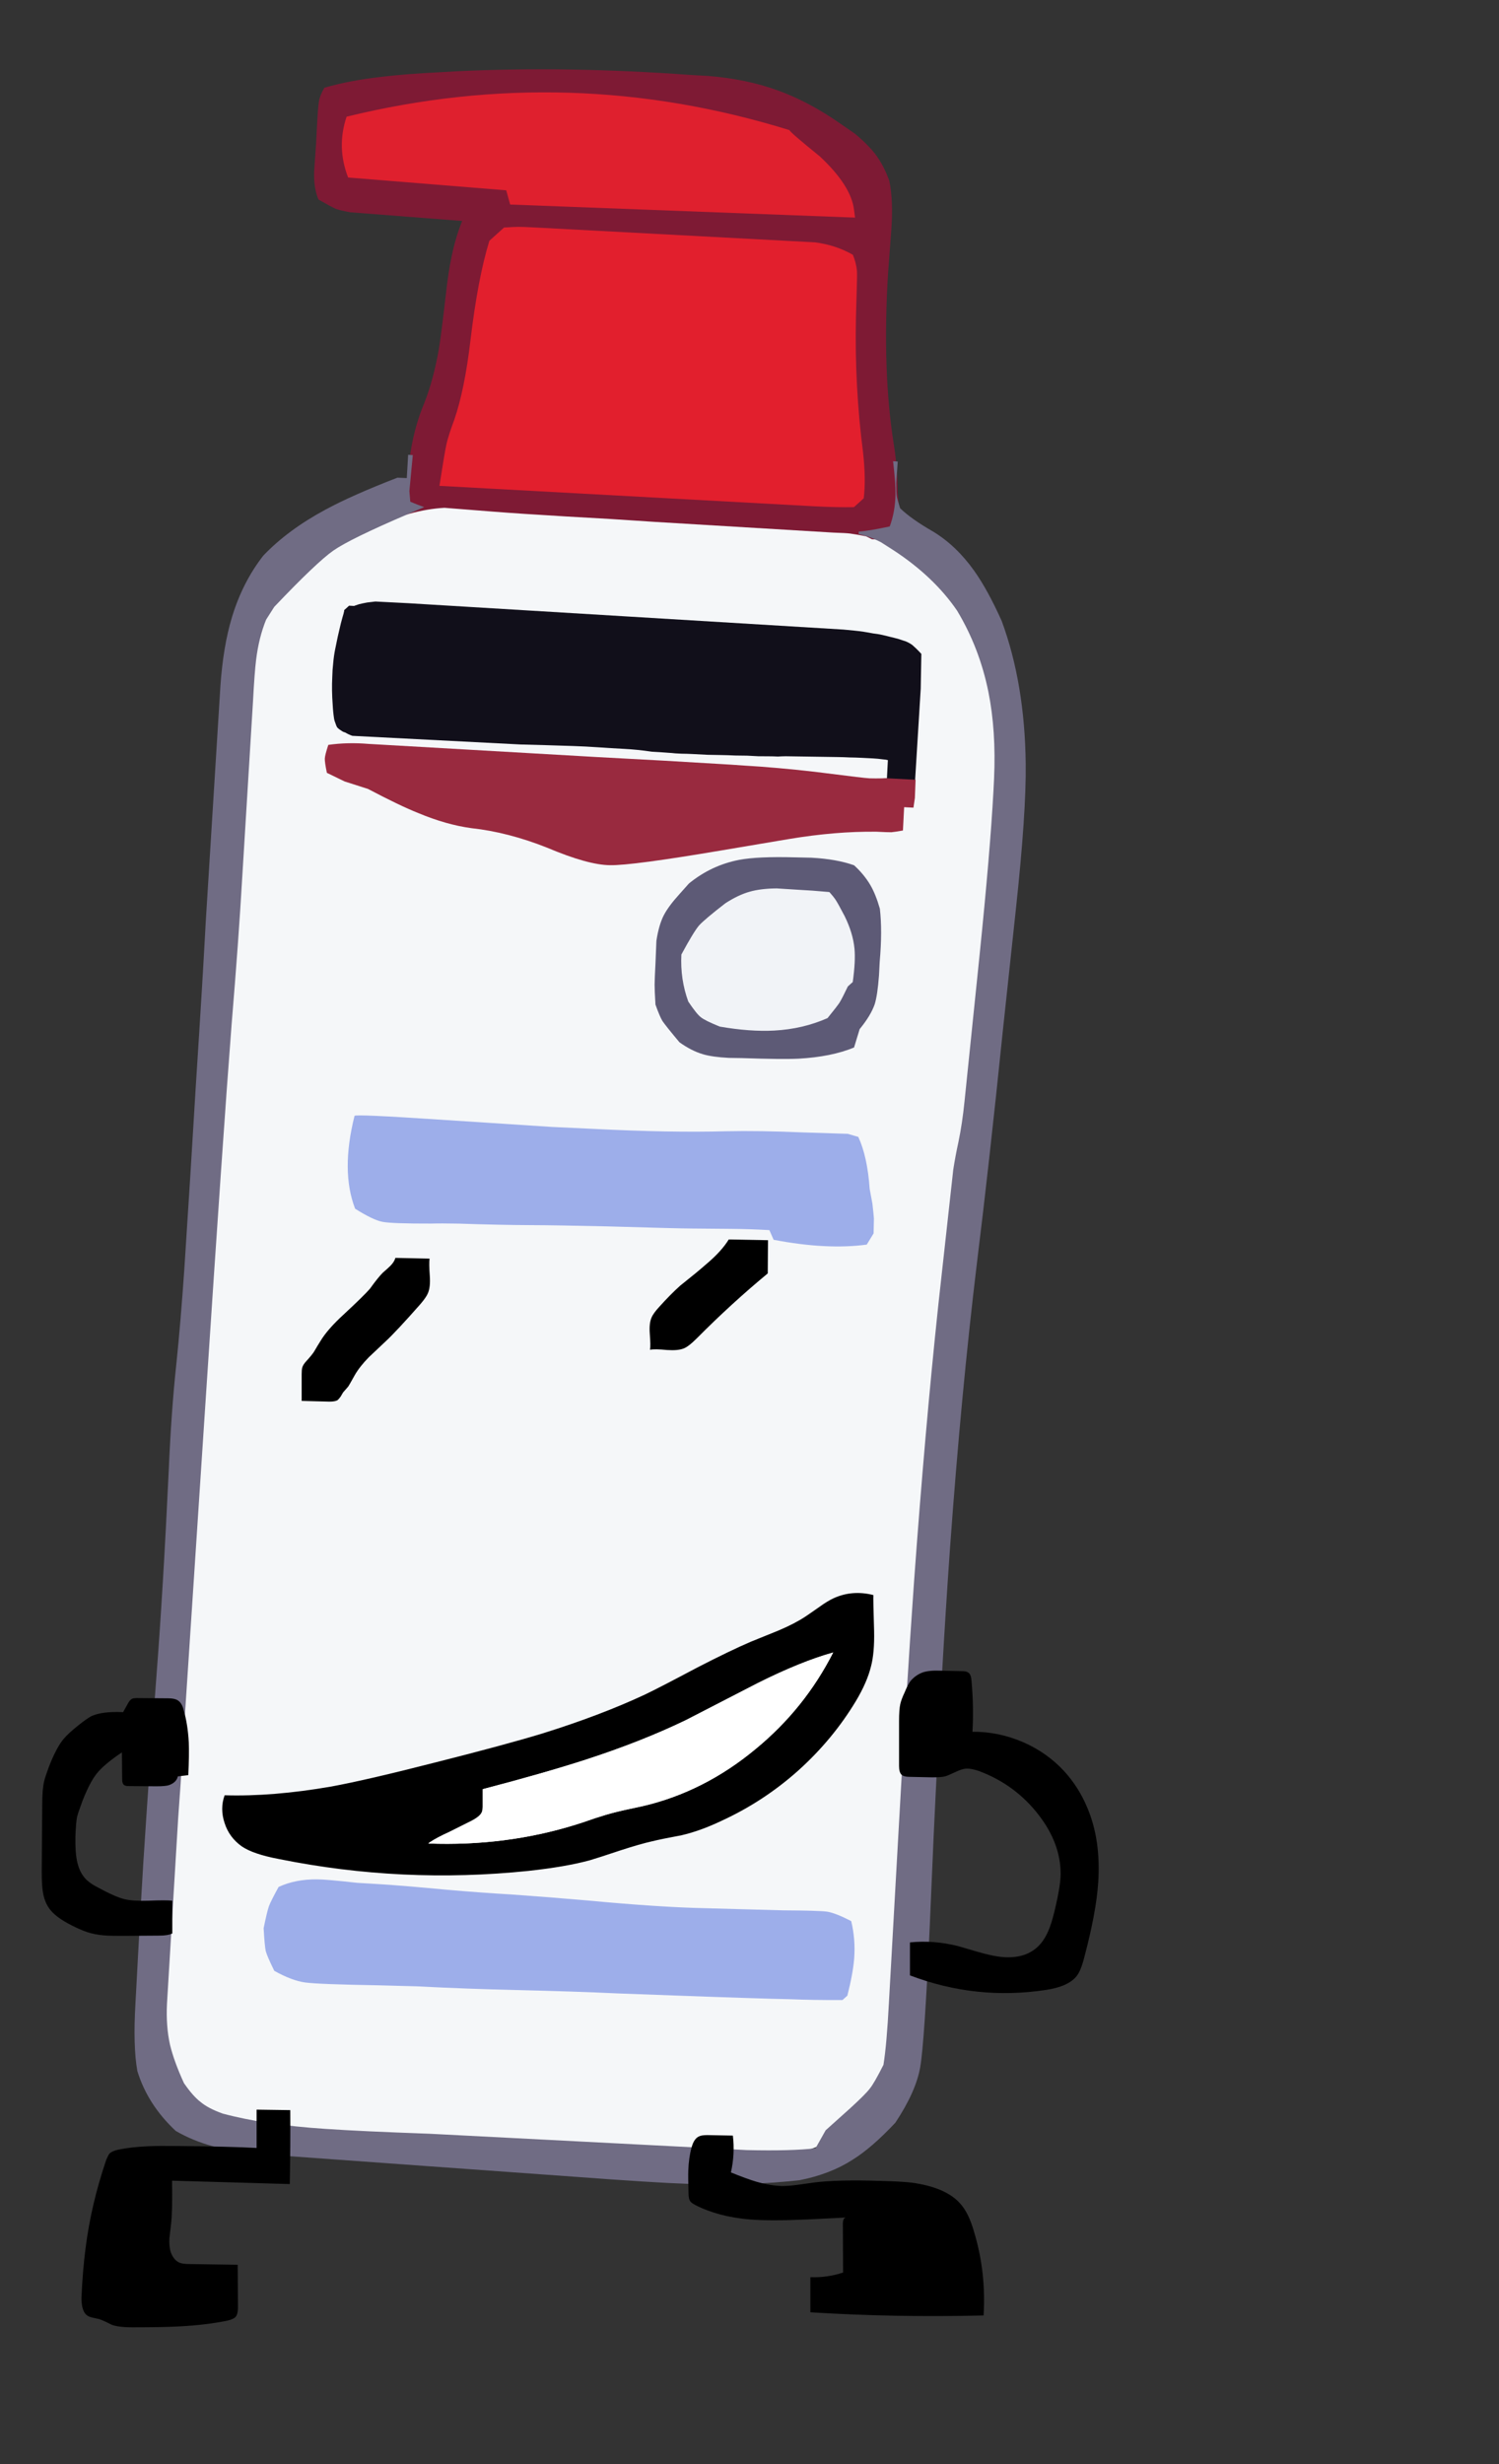 
<svg viewBox="0 0 112 184" height="184px" width="112px" y="0px" x="0px" preserveAspectRatio="none" xmlns:xlink="http://www.w3.org/1999/xlink" version="1.1" xmlns="http://www.w3.org/2000/svg">
<rect x="0" y="0" width="112" height="184" fill="#333333" stroke="none"/>
<defs></defs>

<g id="fun_scrollers">
<g transform="matrix( 0.362, 0, 0, 0.362, -594.2,0.1)" id="svg">
<g transform="matrix( 1, 0, 0, 1, 1643.1,6.5)" id="Layer_1">
<g transform="matrix( 0.998, 0.069, -0.069, 0.998, 48.1,-6.35)" id="Layer_1">
<g transform="matrix( 0.962, -0.017, 0.017, 0.962, -399.45,-223.15)">
<g>
<g>
<path d="M 464.9 344.1
Q 460.35 344 458.55 344.15 455.35 344.45 452.45 345.7
L 449.85 347.25
Q 441.4 351.75 437.55 354.2 431.05 358.45 426.85 363.25 423.3 368.65 421.7 373.9 420.1 379.05 420 385.5
L 419.95 422.55
Q 419.85 441.1 419.5 453.4 418.75 480.7 417.95 535.4
L 417.7 553.85
Q 416.8 614.55 416.65 644.85
L 416.6 665.95
Q 416.55 670.75 416.85 676.25 418.9 684.65 424.85 690.25 431.65 693.35 437.55 693.9 443.45 694.4 472 694.45
L 543.15 694.5
Q 549.6 694.15 552.05 693.75 557.1 692.85 560.15 690.5
L 568.8 680.2
Q 571.35 676.5 572.3 672.05 573.05 668.6 573.1 663.05
L 573.15 629.3
Q 573.25 593.7 573.65 571.15 574.25 539.3 575.7 513
L 575.85 510.5
Q 576.65 495.25 577.15 487.95
L 577.85 478.25
Q 578.85 471.55 579.05 469.4
L 580.6 439.25
Q 581.9 414.85 581.95 402.65
L 582 399.75
Q 582 387.15 579.2 376.5 574.7 361.1 564.15 352.95 557.85 348.35 552.35 346.5 546.75 344.55 539 344.45
L 490.85 344.3
Q 479.7 344.3 474.15 344.2
L 464.9 344.1 Z" stroke="none" fill="#F5F7F9"></path>
</g>
</g>
</g>

<g transform="matrix( 0.962, 0, 0, 0.962, 3.4,8.55)">
<g>
<g>
<path d="M 138.9 39.5
L 138.95 30.5
Q 139 24 137.8 19.75 136.45 16.65 134.5 14.35 132.7 12.3 129.7 10.15
L 126.4 8.2
Q 119.4 4 112.55 2.05 105.75 0.1 97.5 0
L 93.6 0.05
Q 67.45 -0.05 43.8 2.7
L 40.25 3.15
Q 32.35 4.1 27.75 5 20.85 6.25 15.55 8.2 14.7 9.95 14.6 11.1 14.45 12.25 14.55 17.4
L 14.6 20.2
Q 14.6 22.25 14.6 26.35 14.75 29.9 15.95 32.2 18.95 33.65 19.85 33.95 20.75 34.2 22.9 34.45
L 47 34.65
Q 45.8 38.35 45.25 42.55 44.8 45.65 44.6 50.55 44.2 59.35 43.9 62.45 43.2 69.05 41.6 74.1 39.6 79.95 39.25 86.65 39.3 87.9 39.2 89.05 39.15 90.05 39.1 90.95
L 39.2 98.35
Q 39.7 98.15 40.15 98 43.85 96.7 47.45 96.25
L 58.15 96.35
Q 63.3 96.4 73.6 96.3 83.1 96.15 92.6 96.15
L 131 95.8
Q 133.75 95.7 134.6 95.75 135.5 95.8 138.05 96.1 138.7 96.35 139.4 96.65
L 145.85 96.55 145.8 91.85
Q 145.4 91.45 144.95 90.95
L 144.2 86.4
Q 143.8 80.95 142.7 76.25 139.05 60.45 138.9 39.5 Z" stroke="none" fill="#7E1A34"></path>
</g>
</g>
</g>

<g transform="matrix( 0.962, 0, 0, 0.962, 3.4,8.55)">
<g>
<g>
<path d="M 175.6 142.35
Q 174.2 125.2 168.35 112.2 164.9 105.75 161.7 101.85 157.5 96.75 152.35 94.1 147.5 91.75 144.95 89.6 144.2 87.7 144.05 87.05 143.9 86.4 143.75 84.3
L 143.75 79.65 142.75 79.65
Q 143.65 84.45 143.75 86.7 143.95 90.4 143 93.65 138.446 94.951 136.45 95.2
L 136.45 95.75
Q 138.878 96.077 141.35 97.15
L 144.1 98.65
Q 153.15 103.7 158.65 110.65 164 118.3 166.55 127.55 168.8 135.75 169.05 146.05
L 169.1 148.7
Q 169.3 161.5 168.55 184.25
L 167.5 215.45
Q 167.35 220.25 166.8 224.25 166.35 227.3 166.1 230.25
L 164.9 259.5
Q 163.9 286.55 163.8 319 163.75 342.7 164.25 378.45
L 164.65 409.4
Q 164.8 418.3 164.4 422.7 162.7 426.75 161.85 427.95 161.05 429.2 157.95 432.45
L 153 437.55 151.1 441.55
Q 146.05 442.5 136.4 442.95
L 68.3 444.15
Q 53.45 444.65 45.95 444.65 32.95 444.7 23.75 442.9 20.55 442 18.85 440.75 17.15 439.65 15 436.95 12.55 432.45 11.45 428.95 10.3 425.05 10.2 420.3
L 9.85 380.45
Q 9.9 372 9.8 367.8
L 9.55 291.8
Q 9.35 232.55 9.55 209.85 9.8 191.65 9.65 178.55
L 9.35 140.5
Q 9.25 134.15 9.4 131.55 9.65 126.75 10.95 122.8
L 12.5 119.95
Q 20.9 109.8 24.3 107.05 27.7 104.3 39.7 98.15
L 43.1 96.4
Q 41.8 96.05 40.05 95.45
L 39.7 93.2
Q 39.7 93.1 39.9 85.45
L 38.9 85.45 38.95 90.45 36.95 90.5
Q 27.55 94.9 22.1 98.35 14.3 103.25 9.4 109.15 5.35 115.15 3.6 122.8 2.15 129.15 2.15 137.65
L 2.5 188.55
Q 2.7 200.35 2.8 223.7
L 2.95 242.7
Q 3.05 259.95 3.05 262.9 3.05 274.35 2.75 283.1 2.35 293.3 2.7 306.6 3.25 331.45 3.1 350.5 2.9 381.45 3.15 400.5
L 3.45 420.7
Q 3.55 429.85 4.85 435.05 7.55 442.1 13.95 447.3 17.7 449.15 22.2 450.05 25.75 450.75 30.8 451
L 99.7 451.2
Q 117.1 451.3 124 451.05 137.65 450.55 148.2 448.6 154.65 446.85 159.2 443.45 163.15 440.6 167.8 434.9 171.75 427.95 172.3 422.65 172.85 417.25 172.25 392.25
L 171.75 372.8
Q 170.95 336.8 171 311.25 171.1 277.95 172.55 249.75 173.7 228.55 174.65 199.9
L 175.65 173.55
Q 176.45 152.8 175.6 142.35 Z" stroke="none" fill="#706C84"></path>
</g>
</g>
</g>

<g transform="matrix( 0.962, -0.017, 0.017, 0.962, -399.45,-223.15)">
<g>
<g>
<path d="M 442.9 366.8
Q 442.1 367.1 441.35 367.45 440.6 367.85 439.85 368.25 439.5 369.65 439.2 371.1 438.65 373.95 438.25 376.8 438.05 378.2 438 379.65 437.9 381.15 437.95 382.65 437.95 384.1 438.05 385.6 438.15 387.1 438.35 388.65 438.5 390.15 438.8 391.6 438.9 392.05 439.1 392.45 439.2 392.7 439.35 393.05 439.45 393.2 439.55 393.4 439.6 393.45 439.65 393.5 439.75 393.6 439.9 393.7 440.05 393.8 440.2 393.9 440.45 394.05 440.7 394.2 440.95 394.35 441.3 394.4 442.05 394.8 442.9 395.05
L 479 395.05
Q 484.6 394.9 490.25 394.8 493 394.75 495.75 394.8 498.45 394.85 501.15 394.85 504.1 394.85 507.2 395.15 508.95 395.15 510.7 395.2 511.45 395.2 512.25 395.25 512.9 395.25 513.6 395.25 514.75 395.2 515.9 395.2 517.55 395.2 519.2 395.2 520.7 395.15 522.2 395.1 523.6 395.05 525.05 395.05 526.35 395 527.65 394.95 528.85 394.95 530.05 394.95 531.15 394.9 532.25 394.85 533.25 394.8 534.25 394.8 535.1 394.7 535.95 394.65 541.45 394.45 547 394.25 548.3 394.2 549.65 394.2 550.9 394.15 552.2 394.15 553.4 394.15 554.6 394.15 555.7 394.15 556.85 394.25 557.35 394.25 557.85 394.35
L 557.85 398.25
Q 557.3 398.3 556.8 398.4 556.35 398.45 555.9 398.5 555.55 398.55 555.2 398.65 554.9 398.7 554.65 398.9 554.35 398.9 554.15 399.1
L 554.15 403.4 563.85 403.4 564.1 378.7 563.85 371.25
Q 562.85 370.25 561.75 369.4 561.1 369 560.4 368.75 559.55 368.5 558.75 368.3 557.85 368.1 557 367.95 556.05 367.75 555.15 367.6 554.2 367.45 553.3 367.4 552.25 367.25 551.25 367.15 550.2 367.05 549.15 367 548 366.95 546.9 366.9
L 453.4 366.05
Q 452.65 366.05 451.95 366.05 451.3 366.05 450.65 366.05 450.1 366.05 449.55 366.05 449.05 366.05 448.55 366.05 448.15 366.05 447.8 366.05 447.45 366.05 447.15 366.05 446.9 366.05 446.7 366.05 446.5 366.05 446.35 366.05 445.45 366.2 444.6 366.35 443.75 366.55 442.9 366.8 Z" stroke="none" fill="#110F1A"></path>
</g>
</g>
</g>

<g transform="matrix( 0.962, -0.017, 0.017, 0.962, -154.35,-10.4)">
<g>
<g>
<path d="M 295.35 74.45
L 295.2 68
Q 295.15 65.3 295.05 64.4 294.8 62.7 294 61 290.25 59.1 285.75 58.75
L 225.65 58.65
Q 222.9 58.65 222.05 58.7 221.2 58.75 219 59
L 216 62
Q 213.95 70.1 213.05 83.45 212.35 94.15 210.45 100.7 209.35 104.2 209.05 106 208.75 107.75 208 115
L 288.6 115.25
Q 293.5 115.25 297 115
L 299 113
Q 299.3 109 298.35 103.15 295.8 89.2 295.35 74.45 Z" stroke="none" fill="#E21F2D"></path>
</g>
</g>
</g>

<g transform="matrix( 0.962, 0, 0, 0.962, 3.4,8.55)">
<g>
<g>
<path d="M 149.85 241.9
Q 149.75 241.1 149.3 238.7
L 148.5 235.6
Q 147.55 228.75 145.3 224.65
L 143 224.15 133.6 224.5
Q 124.05 224.75 116.9 225.4 104.95 226.55 88.55 226.85
L 79.65 227.05
Q 78.25 227.05 55.3 227.15 37.4 227.2 37.2 227.6 35.05 239.65 38.7 247.45 42.7 249.6 44.75 249.85 46.8 250.1 55.2 249.5 57.15 249.3 61.15 249.1 69.8 248.8 76.7 248.35 82 248 92.8 247.5 108 246.9 111.05 246.7
L 119.35 246.2
Q 123.45 245.95 127.65 245.9
L 128.7 247.9
Q 140.25 249.3 148.7 247.55
L 150 245.05
Q 149.9 242.7 149.85 241.9 Z" stroke="none" fill="#9DAEEA"></path>
</g>
</g>
</g>

<g transform="matrix( 0.962, -0.017, 0.017, 0.962, -154.4,-11.7)">
<g>
<g>
<path d="M 296.05 436.5
L 299.65 436.4
Q 304.65 436.35 311 436
L 312 435
Q 312.95 430.25 313.05 427 313.15 422.85 312 419 308.55 417.45 306.75 417.25 304.9 417.1 297.4 417.45
L 280.75 417.85
Q 270.85 418.15 255.4 417.5 247.1 417.2 238.95 417.05 232.1 417 225.1 416.75 215.7 416.35 211 416.3
L 205.75 416.25
Q 199.05 415.85 197.15 415.95 192.5 416.15 189 418 187.5 421.1 187.15 422.2 186.8 423.35 186.25 427 186.65 430.7 186.95 431.85 187.3 432.95 189 436 192.85 437.9 195.7 438.15 198.5 438.4 211.55 437.95
L 219.7 437.75
Q 230.4 437.75 241.05 437.45 253.3 437.1 263.15 437.05 285.05 436.75 296.05 436.5 Z" stroke="none" fill="#9DAEEA"></path>
</g>
</g>
</g>

<g transform="matrix( 0.962, -0.017, 0.017, 0.962, -399.45,-223.15)">
<g>
<g>
<path d="M 561.85 404.25
L 563.85 404.25 564.05 402.15 564 398.25 557.85 398.25
Q 555 398.45 554.15 398.45 553.35 398.45 551.2 398.3
L 542.2 397.65
Q 534.2 397.15 527.2 397.1
L 524.35 397.05
Q 510.05 396.9 495.7 396.9
L 446.45 396.6
Q 441.95 396.45 437.85 397.25 437.25 399.45 437.25 400.2 437.25 400.95 437.85 403.25
L 441.75 404.9 446.85 406.25
Q 453.75 409.45 457.85 410.85 464 413.05 469.4 413.5 477.3 413.95 485.85 416.85 494.8 420.1 499.5 419.9 504.15 419.75 523.25 415.5
L 537.45 412.35
Q 547.4 410.15 556.2 409.8 558.7 409.8 559.4 409.75 560.1 409.65 561.85 409.25
L 561.85 404.25 Z" stroke="none" fill="#992A3F"></path>
</g>
</g>
</g>

<g transform="matrix( 0.962, -0.017, 0.017, 0.962, -399.45,-223.15)">
<g>
<g>
<path d="M 434.85 262.6
Q 433 269.25 435.85 275.6
L 469.85 276.6 470.85 279.6 544.85 278.6
Q 544.7 277.75 544.55 276.95 543.65 271.8 536.65 265.9 529.85 260.95 529.85 260.6 482.05 248.45 434.85 262.6 Z" stroke="none" fill="#DF202E"></path>
</g>
</g>
</g>

<g transform="matrix( 0.962, -0.017, 0.017, 0.962, -154.4,-11.7)">
<g>
<g>
<path d="M 304.7 197.05
Q 303.25 194.85 301 193 297.15 191.85 291.75 191.85
L 288.3 191.95
Q 280.25 192.15 276.35 193.1 270.45 194.55 265.85 198.7
L 264 201
Q 261.7 203.8 260.8 205.8 259.85 207.9 259.5 211.35
L 259.55 216.1
Q 259.55 219.65 259.6 220.75 259.65 221.85 260 225 261 227.4 261.65 228.4 262.35 229.35 265.55 232.8 268.2 234.5 270.7 235.1 272.75 235.6 276.3 235.6
L 279.05 235.5
Q 287.95 235.35 291.25 235 298.25 234.25 303 232
L 304 228
Q 306.25 224.95 306.95 222.5 307.45 220.55 307.55 216.3
L 307.55 213.35
Q 307.8 206.75 307 202 305.95 198.95 304.7 197.05 Z" stroke="none" fill="#F1F3F7"></path>
</g>
</g>
</g>

<g transform="matrix( 0.962, -0.017, 0.017, 0.962, -154.4,-11.7)">
<g>
<g>
<path d="M 304.7 197.05
Q 303.25 194.85 301 193 297.15 191.85 291.75 191.85
L 288.3 191.95
Q 280.25 192.15 276.35 193.1 270.45 194.55 265.85 198.7
L 264 201
Q 261.7 203.8 260.8 205.8 259.85 207.9 259.5 211.35
L 259.55 216.1
Q 259.55 219.65 259.6 220.75 259.65 221.85 260 225 261 227.4 261.65 228.4 262.35 229.35 265.55 232.8 268.2 234.5 270.7 235.1 272.75 235.6 276.3 235.6
L 279.05 235.5
Q 287.95 235.35 291.25 235 298.25 234.25 303 232
L 304 228
Q 306.25 224.95 306.95 222.5 307.45 220.55 307.55 216.3
L 307.55 213.35
Q 307.8 206.75 307 202 305.95 198.95 304.7 197.05
M 284.7 198.8
L 288.75 198.85
Q 292.35 198.85 296 199 297.05 200.05 297.5 200.7 297.95 201.3 299.55 204 301.5 207.5 302 210.8 302.4 213.5 302 218
L 301 219
Q 299.9 221.65 299.4 222.55 298.9 223.4 297 226 291.85 228.6 285.75 229.25 280.55 229.8 274 229 270.7 227.85 269.85 227.2 268.95 226.6 267 224 265 219.3 265 214 267.35 209.05 268.45 207.6 269.6 206.2 273.85 202.55 276.55 200.6 278.95 199.8 281.3 199 284.7 198.8 Z" stroke="none" fill="#5D5A76"></path>
</g>
</g>
</g>

<g transform="matrix( 0.962, -0.017, 0.017, 0.962, -154.4,-11.7)">
<g>
<g>
<path d="M 190 143
L 189 144 188.85 150.1
Q 188.85 154.05 189 156
L 190 156 192 143 190 143 Z" stroke="none" fill="#110F1A"></path>
</g>
</g>
</g>
</g>
</g>

<g transform="matrix( 1, 0, 0, 1, 1643.1,6.5)" id="Layer_2">
<g>
<g>
<g>
<path d="M 51.3 428.4
L 51.3 436.3
Q 45.9 436 35.1 435.9 30.95 435.85 28.9 435.95 25.45 436.1 22.75 436.65 21.45 436.95 20.95 437.45 20.7 437.7 20.25 438.8 17.15 447.9 16 456.95 15.4 461.5 15.15 467.2 15.15 469.95 16.25 470.8 16.7 471.15 17.45 471.3 17.9 471.4 18.8 471.6 19.7 471.9 21.35 472.75 22.7 473.3 25.75 473.3 32.1 473.3 35.6 473.1 41.05 472.8 45.35 471.9 46.6 471.6 47 471.1 47.45 470.55 47.45 469.2
L 47.4 460.4 37.45 460.25
Q 35.85 460.25 35.15 459.85 34.15 459.3 33.6 457.85 33.2 456.6 33.3 454.9 33.35 454.4 33.65 451.95 33.95 449.35 33.85 443.05
L 58.15 443.75
Q 58.3 435.25 58.25 428.5
L 51.3 428.4
M 166.2 443.45
Q 164.05 443.75 163 443.9 161.1 444.15 159.8 444.15 157.35 444.1 154.4 443.25 152.4 442.65 149.2 441.35 150.05 437.55 149.6 433.75
L 144.35 433.65
Q 143.15 433.65 142.65 433.9 141.55 434.35 141.05 436.3 140.5 438.3 140.4 440.95 140.35 442.35 140.45 445.7 140.45 446.8 140.8 447.3 141.1 447.7 141.9 448.1 146.6 450.5 153.1 451.05 157.25 451.4 164.95 451.05
L 173 450.65
Q 172.3 450.7 172.3 451.95
L 172.35 462
Q 169 463.1 165.6 462.95
L 165.6 470.2
Q 183.2 471.3 201.35 470.85 201.9 461.85 199.35 453.5 198.25 449.65 196.5 447.75 195.05 446.1 192.5 445 189.9 443.9 186.45 443.45 184.25 443.2 180.15 443.1 171.1 442.8 166.2 443.45
M 44.7 369.3
Q 45.65 372.25 48.25 374.1 50.6 375.7 55.9 376.7 81.35 381.85 107.4 379.15 115.2 378.3 120.1 376.95 121.65 376.5 126.45 374.9 130.45 373.6 132.9 373.05 134.95 372.55 139 371.8 142.9 370.9 147.3 368.8 156 364.8 163.15 358.4 170.25 352 175 344.1 177.3 340.25 178.1 337 178.85 334.2 178.75 329.65 178.55 323.05 178.6 322.25 174.25 321.15 170.4 322.9 169.1 323.5 167.45 324.7 164.8 326.55 164.55 326.7 162.35 328.15 159.05 329.55 155.2 331.1 153.25 331.9 149.05 333.7 142.25 337.2 134.25 341.45 131.4 342.8 122.3 347.05 110.3 350.8 102.75 353.1 88.3 356.75 74.05 360.4 66.7 361.75 54.6 363.85 44.7 363.55 43.7 366.3 44.7 369.3
M 121.1 368.3
Q 118.4 369.25 117.05 369.65 102.65 374.1 86.75 373.5 86.9 373.35 87.05 373.25 88.55 372.25 91 371.15
L 95.7 368.8
Q 97.6 367.8 97.85 366.85 97.95 366.55 97.95 365.95
L 97.95 362.3
Q 110.75 358.95 119.25 356.2 130.8 352.45 139.9 348.05 149.8 342.95 154.75 340.4 163.65 335.95 170.3 334.1 164.4 345.7 154.3 354 143.65 362.85 130.95 365.8 127.1 366.6 125.15 367.1 123.55 367.5 121.1 368.3
M 148.75 248.9
Q 147.25 251.35 144.1 254 142.35 255.55 138.7 258.45 136.7 260.25 134.45 262.75 133.15 264.15 132.8 265.05 132.3 266.2 132.45 268.3 132.65 270.8 132.5 271.65 133.5 271.45 136 271.7 138.25 271.85 139.4 271.4 140.4 271.05 142.2 269.25 149.3 262.1 156.8 255.9
L 156.85 249.05 148.75 248.9
M 85.05 262.3
Q 86.3 260.85 86.65 260 87.2 258.75 87.05 256.5 86.85 253.75 87 252.85
L 79.95 252.7
Q 79.7 253.55 78.9 254.35 78.4 254.85 77.35 255.75 76.35 256.75 74.7 259.05 73.55 260.4 69.35 264.3 65.9 267.45 64.45 269.9 64 270.6 63.15 272.05 62.7 272.75 61.6 273.95 60.85 274.75 60.7 275.4 60.6 275.85 60.6 276.7
L 60.6 282.2 66.3 282.35
Q 67.5 282.35 68 282.05 68.3 281.8 68.65 281.3 69.05 280.6 69.15 280.45
L 70.2 279.25
Q 70.3 279.15 71.55 276.9 72.55 275.15 74.45 273.2 76.8 271 77.95 269.9 80.2 267.8 85.05 262.3
M 24.75 344.6
L 23.75 346.4
Q 19.4 346.2 17.15 347.25 16.1 347.85 14.6 349.05 12.45 350.75 11.45 351.95 9.95 353.75 8.4 357.75 7.6 359.95 7.45 360.65 7.05 362.25 7.05 365.55
L 6.95 379.25
Q 6.95 381.95 7.15 383.25 7.45 385.45 8.5 386.9 9.75 388.7 13.25 390.45 15.6 391.65 17.3 392.05 18.7 392.4 20.5 392.5 21.35 392.55 23.75 392.55
L 31.2 392.5
Q 33 392.5 33.9 392.05
L 33.9 385.3
Q 32.6 385.15 29 385.3 25.85 385.4 24.1 385 22.2 384.55 18.7 382.65 17.1 381.85 16.2 381 14.7 379.55 14.2 376.95 13.85 375.2 13.9 372.15 14 368.95 14.3 367.8 14.5 367.05 15.4 364.6 16.85 360.95 18.2 359.2 19.7 357.25 23.5 354.7
L 23.55 360.3
Q 23.55 361.1 23.9 361.4 24.2 361.65 24.75 361.65
L 30.6 361.7
Q 32.55 361.7 33.25 361.45 34.75 360.9 35.05 359.65
L 37.2 359.4
Q 37.4 355.05 37.3 352.65 37.1 348.9 36.25 346 35.9 344.5 35 343.95 34.35 343.55 33.05 343.55
L 26.65 343.5
Q 25.8 343.5 25.5 343.7 25.15 343.9 24.75 344.6
M 185 342.45
Q 184.4 343.7 184.15 344.75 183.9 345.9 183.9 348.3
L 183.9 357.5
Q 183.9 358.8 184.4 359.3 184.9 359.75 186.05 359.75
L 190.7 359.85
Q 192.7 359.85 193.4 359.65 193.95 359.5 195.55 358.75 196.9 358.1 197.75 358.05 198.8 358 200.4 358.55 207.9 361.35 212.75 367.65 217.25 373.5 217.25 379.75 217.25 382.2 216 387.4 215.35 390.1 214.7 391.55 213.75 393.75 212.3 395 209.35 397.55 204.25 396.8 202.6 396.55 200.15 395.85 196.45 394.75 196.05 394.65 191 393.4 186.15 393.9
L 186.15 400.7
Q 199.8 405.9 214.25 403.7 218.85 403 220.55 400.85 221.4 399.8 222.1 397.1 224.6 387.7 225 381.6 225.6 372.8 222.75 366.1 221 361.9 218 358.6 214.4 354.7 209.4 352.55 204.35 350.4 199.05 350.45 199.35 345.45 198.85 339.85 198.75 338.6 198.2 338.25 197.8 337.95 197 337.95
L 192.55 337.85
Q 190.15 337.75 188.8 338.2 187.3 338.75 186.25 340 185.7 340.75 185 342.45 Z" stroke="none" fill="#000000"></path>

<path d="M 117.05 369.65
Q 118.4 369.25 121.1 368.3 123.55 367.5 125.15 367.1 127.1 366.6 130.95 365.8 143.65 362.85 154.3 354 164.4 345.7 170.3 334.1 163.65 335.95 154.75 340.4 149.8 342.95 139.9 348.05 130.8 352.45 119.25 356.2 110.75 358.95 97.95 362.3
L 97.95 365.95
Q 97.95 366.55 97.85 366.85 97.6 367.8 95.7 368.8
L 91 371.15
Q 88.55 372.25 87.05 373.25 86.9 373.35 86.75 373.5 102.65 374.1 117.05 369.65 Z" stroke="none" fill="#FFFFFF"></path>
</g>
</g>
</g>
</g>
</g>

<g transform="matrix( 0.362, 0, 0, 0.362, -594.2,0.1)" id="Layer_2"></g>

<g transform="matrix( 0.362, 0, 0, 0.362, -594.2,0.1)" id="Layer_3"></g>

<g transform="matrix( 0.362, 0, 0, 0.362, -594.2,0.1)" id="Layer_2"></g>

<g transform="matrix( 0.362, 0, 0, 0.362, -594.2,0.1)" id="Layer_3"></g>

<g transform="matrix( 0.362, 0, 0, 0.362, -594.2,0.1)" id="MergedLayer_3"></g>

<g transform="matrix( 0.362, 0, 0, 0.362, -594.2,0.1)" id="Layer_4"></g>

<g transform="matrix( 0.362, 0, 0, 0.362, -594.2,0.1)" id="Layer_1"></g>

<g transform="matrix( 0.362, 0, 0, 0.362, -594.2,0.1)" id="Layer_5"></g>

<g transform="matrix( 0.362, 0, 0, 0.362, -594.2,0.1)" id="Layer_6"></g>

<g transform="matrix( 0.362, 0, 0, 0.362, -594.2,0.1)" id="MergedLayer_1"></g>

<g transform="matrix( 0.362, 0, 0, 0.362, -594.2,0.1)" id="Layer_2"></g>
</g>
</svg>

